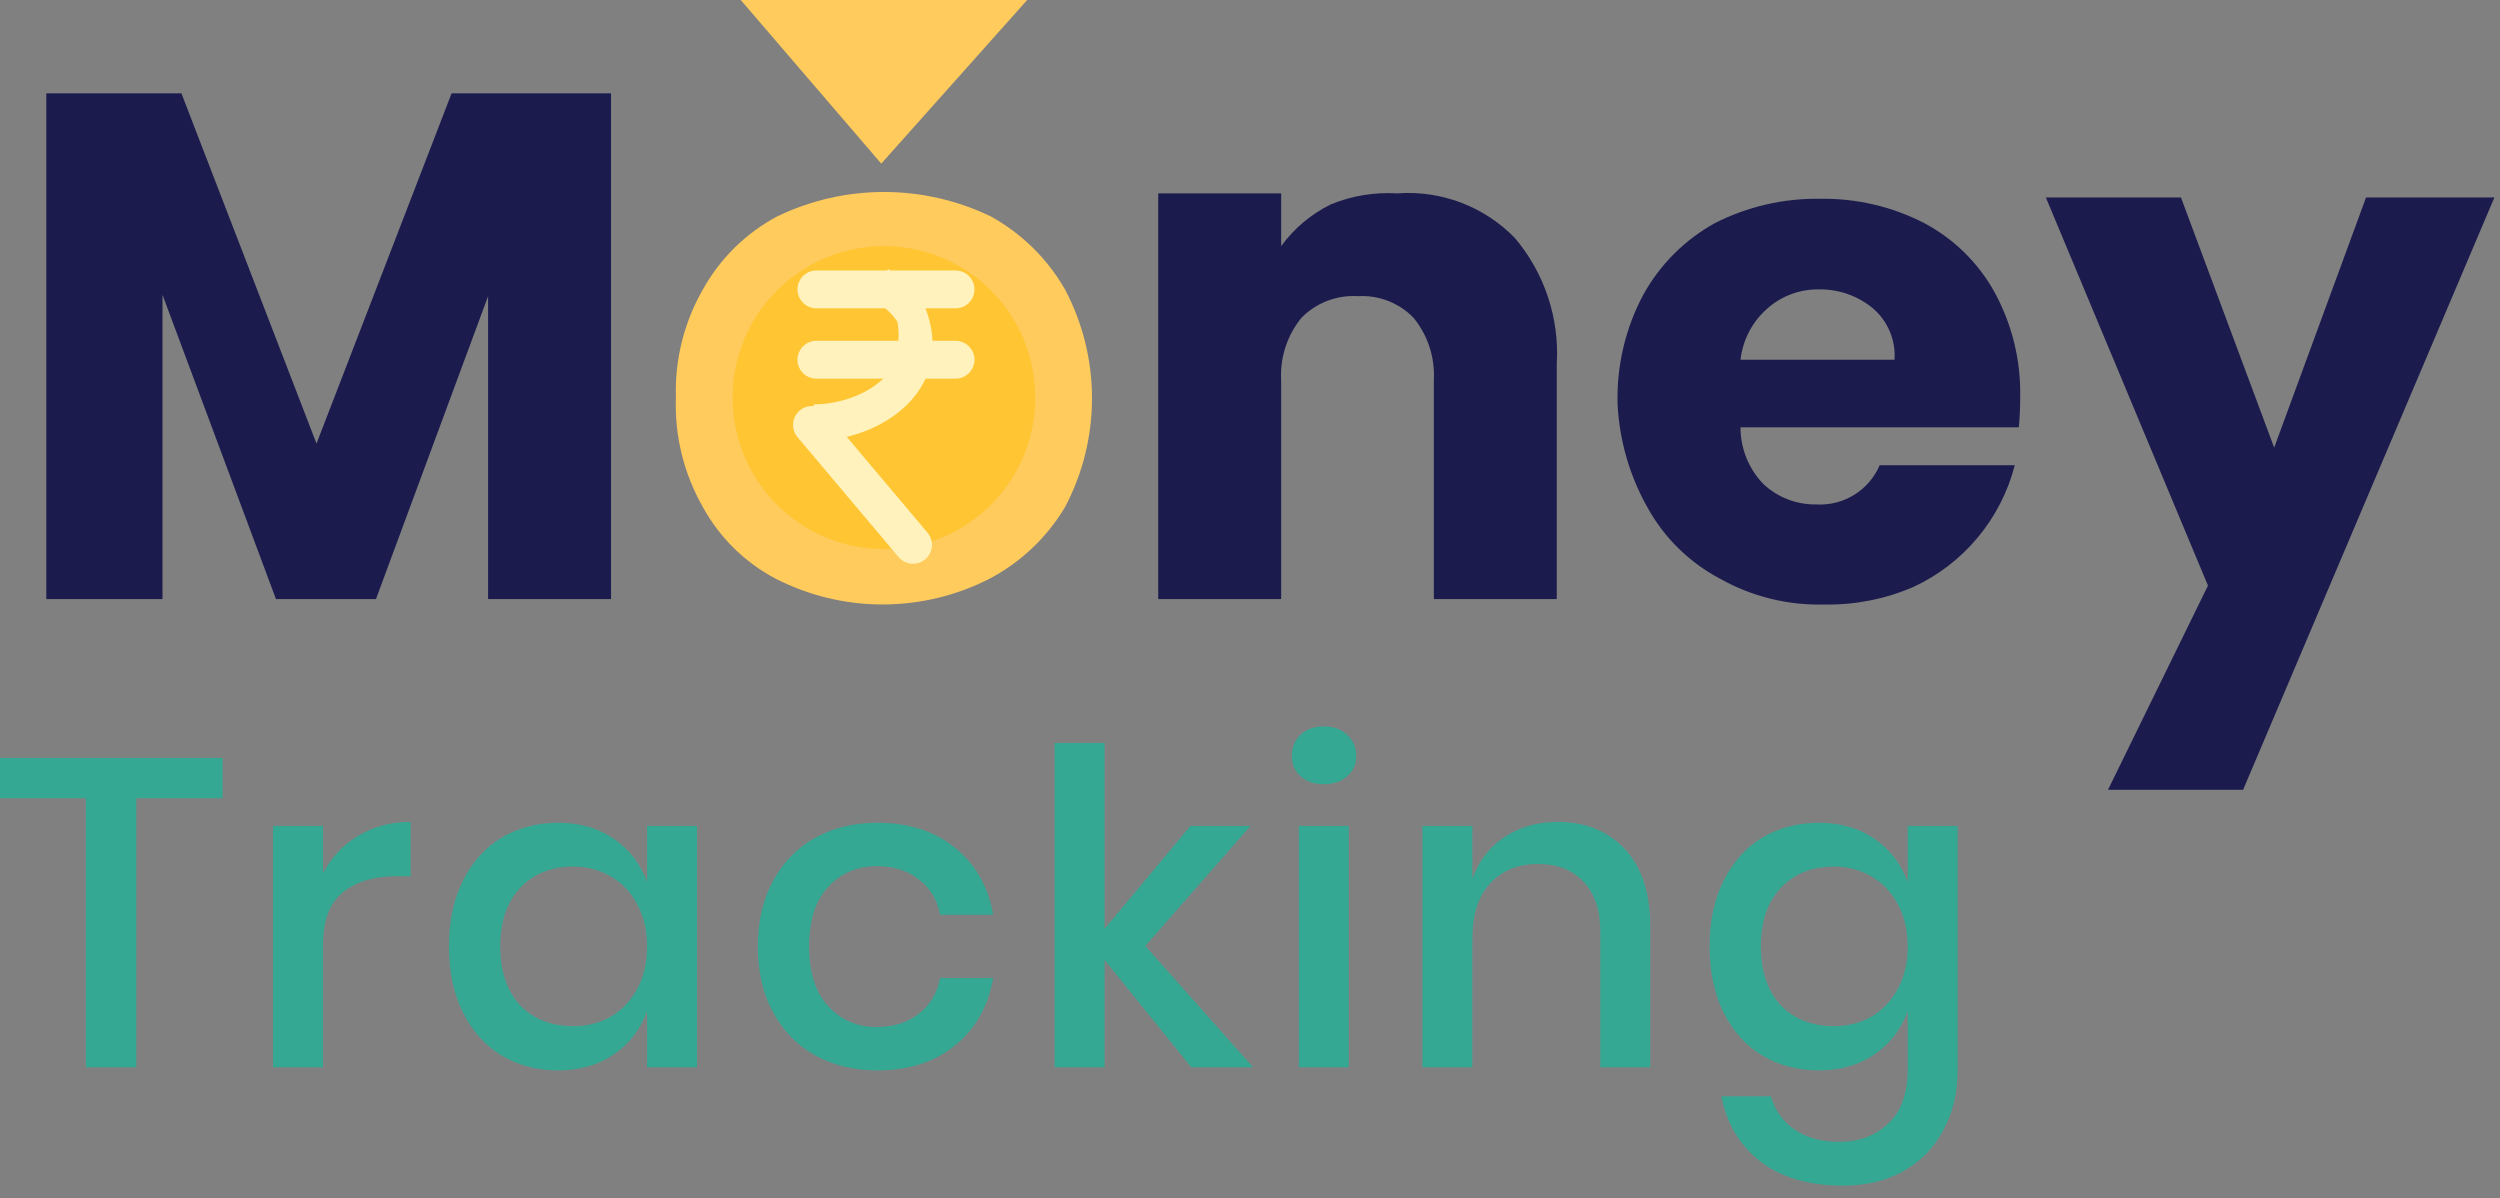 <svg width="169" height="81" viewBox="0 0 169 81" fill="none" xmlns="http://www.w3.org/2000/svg">
<rect x="0" y="0" width="169" height="81" fill="#808080" stroke="none"/>
<path d="M41.306 6.308V40.499H32.995V20.021L25.415 40.499H18.656L10.985 19.93V40.499H3.13V6.308H12.263L21.396 29.986L30.529 6.308H41.306Z" fill="#1B1B4E"/>
<path d="M52.449 39.128C50.365 38.033 48.649 36.348 47.517 34.283C46.23 32.033 45.597 29.468 45.691 26.878C45.61 24.317 46.242 21.785 47.517 19.564C48.681 17.468 50.425 15.754 52.54 14.627C54.791 13.542 57.257 12.978 59.756 12.978C62.254 12.978 64.72 13.542 66.971 14.627C69.065 15.782 70.802 17.489 71.994 19.564C73.193 21.831 73.82 24.358 73.82 26.923C73.82 29.489 73.193 32.015 71.994 34.283C70.768 36.339 68.998 38.016 66.879 39.128C64.645 40.268 62.172 40.862 59.664 40.862C57.156 40.862 54.684 40.268 52.449 39.128ZM63.683 31.906C64.781 30.634 65.396 29.015 65.418 27.335C65.534 25.51 64.946 23.71 63.774 22.306C63.256 21.76 62.633 21.325 61.942 21.026C61.252 20.728 60.508 20.573 59.756 20.57C59.001 20.556 58.252 20.704 57.559 21.003C56.866 21.303 56.245 21.747 55.737 22.306C54.565 23.71 53.977 25.51 54.093 27.335C53.986 29.143 54.538 30.93 55.646 32.363C56.145 32.932 56.765 33.383 57.46 33.683C58.155 33.984 58.908 34.126 59.664 34.1C60.455 34.058 61.227 33.839 61.922 33.46C62.618 33.08 63.219 32.549 63.683 31.906Z" fill="#FECB5C"/>
<path d="M102.407 16.09C104.406 18.455 105.42 21.499 105.238 24.592V40.499H96.927V25.689C97.01 24.165 96.521 22.666 95.557 21.484C95.074 20.986 94.49 20.597 93.844 20.345C93.198 20.093 92.505 19.982 91.812 20.021C91.106 19.975 90.397 20.081 89.735 20.334C89.073 20.586 88.473 20.979 87.977 21.484C87.013 22.666 86.524 24.165 86.606 25.689V40.499H78.295V13.073H86.606V16.639C87.485 15.432 88.645 14.459 89.986 13.805C91.404 13.229 92.933 12.979 94.461 13.073C95.925 12.964 97.395 13.178 98.768 13.699C100.141 14.22 101.383 15.037 102.407 16.09Z" fill="#1B1B4E"/>
<path d="M136.473 28.889H117.659C117.656 30.323 118.213 31.701 119.212 32.728C120.178 33.629 121.454 34.12 122.774 34.1C123.675 34.154 124.571 33.928 125.339 33.454C126.107 32.98 126.711 32.279 127.066 31.449H136.199C135.736 33.242 134.882 34.91 133.697 36.332C132.513 37.755 131.028 38.897 129.35 39.676C127.448 40.498 125.393 40.904 123.322 40.865C120.864 40.932 118.434 40.332 116.289 39.128C114.205 38.033 112.489 36.348 111.357 34.283C110.16 32.153 109.473 29.775 109.348 27.335C109.273 24.757 109.871 22.205 111.083 19.93C112.208 17.89 113.886 16.21 115.924 15.084C118.129 13.962 120.575 13.397 123.048 13.439C125.492 13.398 127.908 13.963 130.08 15.084C132.081 16.145 133.731 17.765 134.829 19.747C136.023 21.93 136.622 24.389 136.565 26.878C136.565 27.549 136.534 28.22 136.473 28.889ZM128.071 24.318C128.114 23.665 128.005 23.011 127.751 22.408C127.497 21.805 127.106 21.269 126.61 20.844C125.584 19.994 124.288 19.54 122.956 19.564C121.681 19.542 120.443 19.999 119.486 20.844C118.463 21.731 117.811 22.971 117.659 24.318H128.071Z" fill="#1B1B4E"/>
<path d="M168.621 13.348L151.634 53.389H142.501L149.259 39.585L138.3 13.348H147.433L153.734 30.26L159.945 13.348H168.621Z" fill="#1B1B4E"/>
<path d="M15.05 51.236V53.962H9.213V72.151H5.806V53.962H0V51.236H15.05Z" fill="#35A894"/>
<path d="M21.835 59.027C22.389 57.961 23.178 57.121 24.206 56.509C25.233 55.877 26.418 55.561 27.761 55.561V59.235H26.753C25.272 59.235 24.077 59.6 23.169 60.331C22.28 61.042 21.835 62.227 21.835 63.886V72.151H18.458V55.828H21.835V59.027Z" fill="#35A894"/>
<path d="M37.727 55.62C39.208 55.62 40.472 55.986 41.519 56.717C42.566 57.447 43.306 58.415 43.741 59.62V55.828H47.118V72.151H43.741V68.359C43.306 69.564 42.566 70.532 41.519 71.263C40.472 71.993 39.208 72.359 37.727 72.359C36.305 72.359 35.031 72.023 33.905 71.351C32.799 70.68 31.93 69.712 31.298 68.448C30.666 67.184 30.35 65.693 30.35 63.975C30.35 62.276 30.666 60.795 31.298 59.531C31.93 58.267 32.799 57.299 33.905 56.628C35.031 55.956 36.305 55.62 37.727 55.62ZM38.764 58.583C37.263 58.583 36.058 59.067 35.149 60.035C34.261 60.983 33.816 62.296 33.816 63.975C33.816 65.653 34.261 66.977 35.149 67.945C36.058 68.892 37.263 69.367 38.764 69.367C39.712 69.367 40.561 69.149 41.311 68.715C42.062 68.26 42.654 67.629 43.089 66.819C43.523 66.009 43.741 65.061 43.741 63.975C43.741 62.908 43.523 61.97 43.089 61.16C42.654 60.331 42.062 59.699 41.311 59.264C40.561 58.81 39.712 58.583 38.764 58.583Z" fill="#35A894"/>
<path d="M59.318 55.62C61.431 55.62 63.179 56.183 64.561 57.309C65.944 58.415 66.803 59.926 67.139 61.842H63.554C63.356 60.815 62.873 60.015 62.102 59.442C61.352 58.85 60.404 58.553 59.258 58.553C57.955 58.553 56.869 59.017 56 59.946C55.131 60.854 54.696 62.197 54.696 63.975C54.696 65.752 55.131 67.105 56 68.033C56.869 68.962 57.955 69.426 59.258 69.426C60.404 69.426 61.352 69.129 62.102 68.537C62.873 67.945 63.356 67.135 63.554 66.108H67.139C66.803 68.023 65.944 69.544 64.561 70.67C63.179 71.796 61.431 72.359 59.318 72.359C57.738 72.359 56.335 72.023 55.111 71.351C53.906 70.68 52.958 69.712 52.267 68.448C51.576 67.184 51.23 65.693 51.23 63.975C51.23 62.276 51.576 60.795 52.267 59.531C52.958 58.267 53.906 57.299 55.111 56.628C56.335 55.956 57.738 55.62 59.318 55.62Z" fill="#35A894"/>
<path d="M80.533 72.151L74.668 64.893V72.151H71.29V50.229H74.668V62.79L80.474 55.828H84.533L77.423 63.945L84.71 72.151H80.533Z" fill="#35A894"/>
<path d="M87.328 51.088C87.328 50.515 87.525 50.041 87.92 49.666C88.315 49.291 88.838 49.103 89.49 49.103C90.142 49.103 90.665 49.291 91.06 49.666C91.475 50.041 91.683 50.515 91.683 51.088C91.683 51.661 91.475 52.125 91.06 52.48C90.665 52.836 90.142 53.014 89.49 53.014C88.838 53.014 88.315 52.836 87.92 52.48C87.525 52.125 87.328 51.661 87.328 51.088ZM91.179 55.828V72.151H87.802V55.828H91.179Z" fill="#35A894"/>
<path d="M105.279 55.561C107.175 55.561 108.696 56.173 109.841 57.398C110.987 58.623 111.559 60.37 111.559 62.642V72.151H108.182V62.997C108.182 61.536 107.807 60.41 107.056 59.62C106.306 58.81 105.279 58.405 103.975 58.405C102.632 58.405 101.556 58.84 100.746 59.709C99.937 60.558 99.532 61.812 99.532 63.471V72.151H96.154V55.828H99.532V59.413C99.966 58.188 100.697 57.24 101.724 56.569C102.751 55.897 103.936 55.561 105.279 55.561Z" fill="#35A894"/>
<path d="M122.945 55.62C124.426 55.62 125.69 55.986 126.737 56.717C127.784 57.447 128.524 58.415 128.959 59.62V55.828H132.336V72.329C132.336 73.85 132.02 75.193 131.388 76.358C130.776 77.543 129.887 78.471 128.722 79.143C127.557 79.814 126.174 80.15 124.574 80.15C122.283 80.15 120.427 79.607 119.005 78.521C117.603 77.434 116.724 75.963 116.368 74.106H119.716C119.992 75.074 120.526 75.825 121.316 76.358C122.106 76.911 123.113 77.188 124.337 77.188C125.68 77.188 126.786 76.773 127.655 75.943C128.524 75.114 128.959 73.909 128.959 72.329V68.359C128.524 69.564 127.784 70.532 126.737 71.263C125.69 71.993 124.426 72.359 122.945 72.359C121.523 72.359 120.249 72.023 119.123 71.351C118.017 70.68 117.148 69.712 116.516 68.448C115.884 67.184 115.568 65.693 115.568 63.975C115.568 62.276 115.884 60.795 116.516 59.531C117.148 58.267 118.017 57.299 119.123 56.628C120.249 55.956 121.523 55.62 122.945 55.62ZM123.982 58.583C122.481 58.583 121.276 59.067 120.368 60.035C119.479 60.983 119.034 62.296 119.034 63.975C119.034 65.653 119.479 66.977 120.368 67.945C121.276 68.892 122.481 69.367 123.982 69.367C124.93 69.367 125.779 69.149 126.53 68.715C127.28 68.26 127.873 67.629 128.307 66.819C128.742 66.009 128.959 65.061 128.959 63.975C128.959 62.908 128.742 61.97 128.307 61.16C127.873 60.331 127.28 59.699 126.53 59.264C125.779 58.81 124.93 58.583 123.982 58.583Z" fill="#35A894"/>
<path d="M59.755 37.117C65.405 37.117 69.984 32.532 69.984 26.878C69.984 21.223 65.405 16.638 59.755 16.638C54.106 16.638 49.526 21.223 49.526 26.878C49.526 32.532 54.106 37.117 59.755 37.117Z" fill="#FFC532"/>
<path d="M55.006 29.803V27.335C57.655 27.335 60.669 25.78 60.669 23.495C60.773 22.921 60.773 22.332 60.669 21.758C60.254 21.139 59.688 20.635 59.025 20.295L60.029 18.193C60.97 18.782 61.779 19.56 62.404 20.478C62.833 21.393 63.051 22.393 63.043 23.404C63.043 27.335 58.842 29.803 55.006 29.803Z" fill="#FFF2BC"/>
<path d="M64.596 18.284H55.189C54.482 18.284 53.91 18.857 53.91 19.564C53.91 20.271 54.482 20.844 55.189 20.844H64.596C65.302 20.844 65.874 20.271 65.874 19.564C65.874 18.857 65.302 18.284 64.596 18.284Z" fill="#FFF2BC"/>
<path d="M64.596 23.038H55.189C54.482 23.038 53.91 23.611 53.91 24.318C53.91 25.024 54.482 25.598 55.189 25.598H64.596C65.302 25.598 65.874 25.024 65.874 24.318C65.874 23.611 65.302 23.038 64.596 23.038Z" fill="#FFF2BC"/>
<path d="M55.866 27.901C55.41 27.361 54.604 27.293 54.064 27.748C53.524 28.204 53.456 29.012 53.911 29.552L60.744 37.657C61.199 38.197 62.006 38.265 62.546 37.809C63.085 37.353 63.154 36.546 62.698 36.006L55.866 27.901Z" fill="#FFF2BC"/>
<path d="M69.437 0L59.573 11.062L50.075 0H69.437Z" fill="#FECB5C"/>
</svg>

